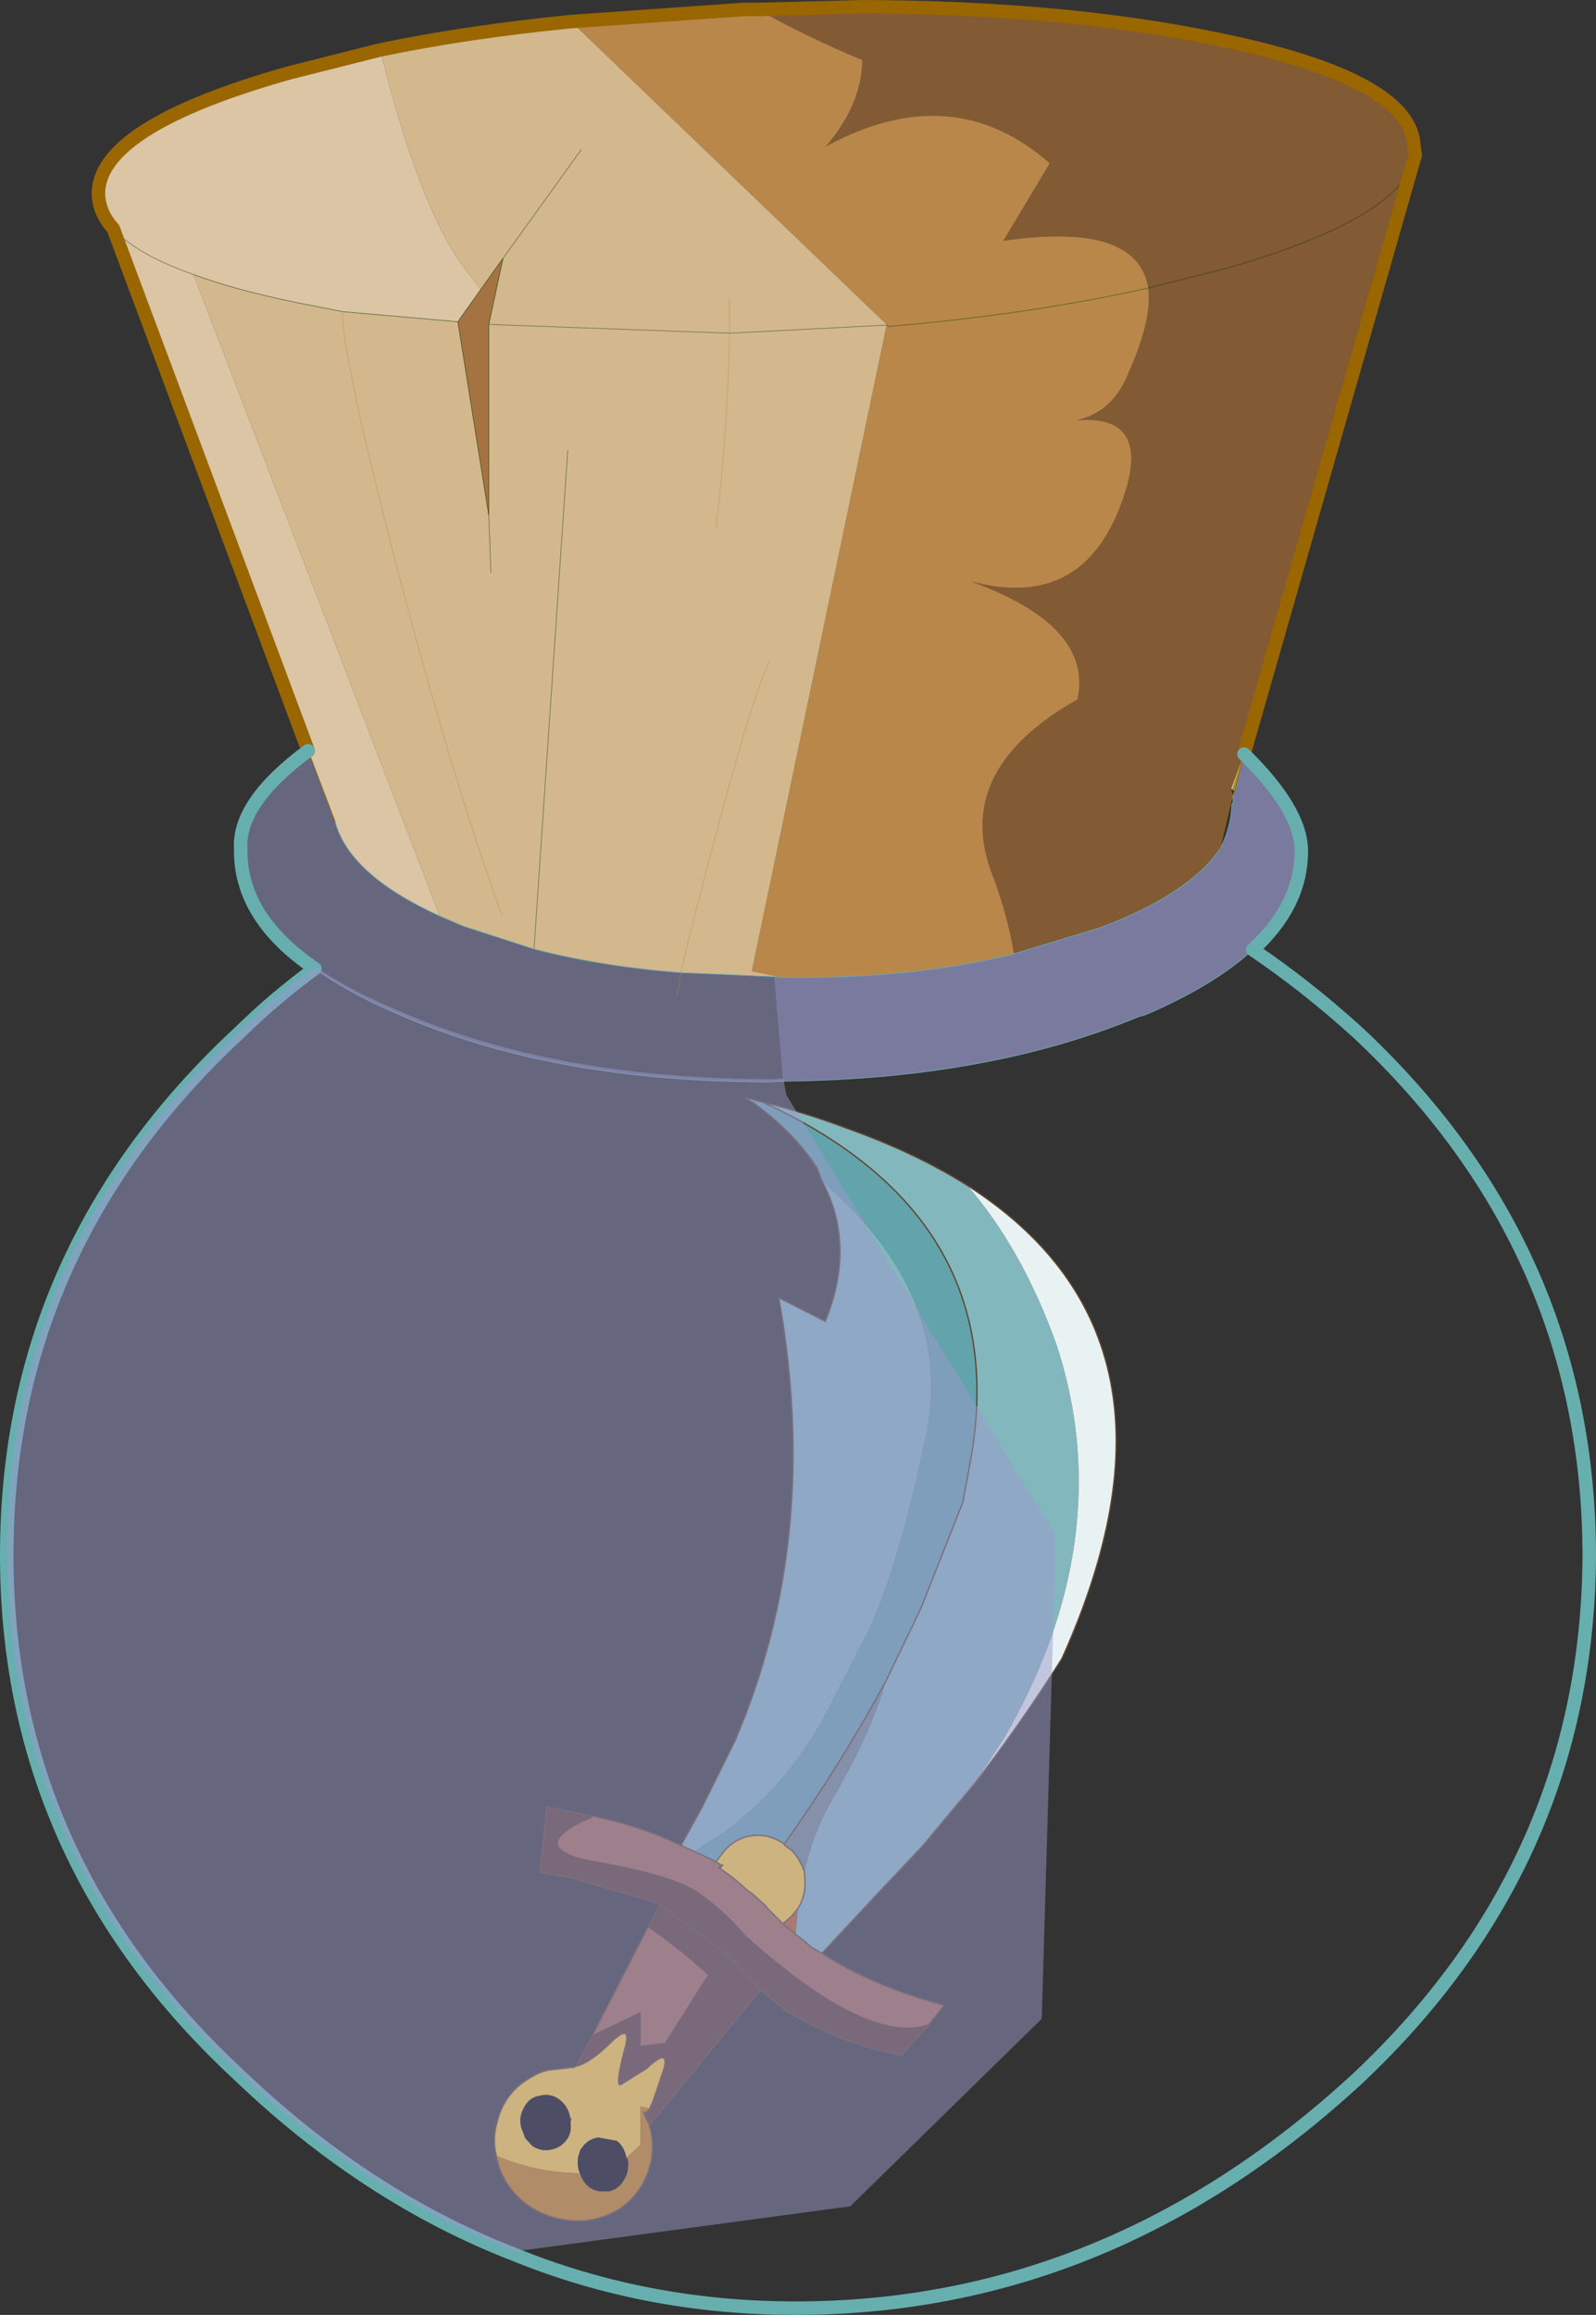 <?xml version="1.0" encoding="UTF-8" standalone="no"?>
<svg xmlns:xlink="http://www.w3.org/1999/xlink" height="171.6px" width="118.35px" xmlns="http://www.w3.org/2000/svg">
  <rect width="100%" height="100%" fill="#333333" stroke="none"/>
  <g transform="matrix(1.0, 0.0, 0.0, 1.0, 0.5, -4.95)">
    <path d="M60.45 92.5 L60.1 91.55 Q58.4 88.9 55.3 86.65 L55.3 86.45 56.05 86.65 Q74.9 95.3 71.4 113.6 L70.9 116.3 67.8 124.15 65.2 129.55 Q61.85 135.75 57.65 141.65 56.75 141.0 55.75 141.0 54.25 141.0 53.25 142.1 L52.6 142.95 51.0 142.2 Q51.35 141.9 52.95 140.95 53.05 140.85 53.1 140.85 55.9 138.8 58.1 136.05 60.1 133.45 61.5 130.5 L63.75 126.15 Q66.05 121.5 68.2 111.2 70.25 100.9 60.45 92.5" fill="#62a3ac" fill-rule="evenodd" stroke="none"/>
    <path d="M55.3 86.65 L54.8 86.35 55.3 86.45 55.3 86.65" fill="#c4dcdf" fill-rule="evenodd" stroke="none"/>
    <path d="M56.05 86.65 Q59.3 87.45 62.2 88.55 67.3 90.35 71.2 92.8 75.25 97.45 77.8 104.5 80.2 111.65 79.2 119.15 78.2 126.5 73.95 133.8 L71.75 137.2 69.15 140.3 67.95 141.75 64.55 145.35 60.45 149.75 59.6 149.25 Q59.15 148.8 58.7 148.5 L58.5 148.35 58.65 146.45 Q59.2 145.6 59.2 144.55 L59.15 143.7 Q59.8 140.7 61.35 138.1 64.05 133.45 65.2 129.55 L67.8 124.15 70.9 116.3 71.4 113.6 Q74.9 95.3 56.05 86.65 M50.0 141.75 L51.55 138.95 54.0 134.0 Q60.45 119.0 57.25 101.15 L60.7 102.9 Q63.0 97.2 60.45 92.5 70.25 100.9 68.2 111.2 66.05 121.5 63.75 126.15 L61.5 130.5 Q60.1 133.45 58.1 136.05 55.9 138.8 53.1 140.85 53.05 140.85 52.95 140.95 51.35 141.9 51.0 142.2 L50.0 141.75" fill="#83b7be" fill-rule="evenodd" stroke="none"/>
    <path d="M71.2 92.8 Q88.95 104.15 78.25 127.9 75.25 132.65 71.75 137.2 L73.95 133.8 Q78.2 126.5 79.2 119.15 80.2 111.65 77.8 104.5 75.25 97.45 71.2 92.8" fill="#e9f2f3" fill-rule="evenodd" stroke="none"/>
    <path d="M60.45 149.75 Q64.25 152.2 69.5 153.6 L68.4 155.0 Q63.9 156.6 54.8 148.45 53.1 146.45 51.15 145.15 49.2 143.9 43.7 142.95 38.1 141.95 43.55 139.6 46.9 140.3 49.45 141.5 L50.0 141.75 51.0 142.2 52.6 142.95 52.95 143.2 52.8 143.4 52.9 143.45 53.3 143.75 Q53.9 144.15 54.5 144.7 L55.0 145.15 55.2 145.25 55.65 145.65 55.75 145.75 56.15 146.1 56.4 146.4 56.45 146.45 57.55 147.55 57.9 147.85 58.5 148.35 58.7 148.5 Q59.15 148.8 59.6 149.25 L60.45 149.75 M43.45 155.8 L47.55 147.8 Q49.9 149.4 52.0 151.35 L48.8 156.4 47.0 156.6 47.0 154.1 43.45 155.8" fill="#a1664c" fill-rule="evenodd" stroke="none"/>
    <path d="M68.4 155.0 L66.35 157.3 Q61.65 156.4 57.55 153.85 L57.55 153.75 Q57.4 153.6 57.25 153.55 L55.9 152.45 47.65 162.5 47.65 162.45 47.2 161.5 Q47.35 161.7 47.7 161.25 47.7 161.1 47.85 160.9 L48.25 159.75 48.75 158.25 Q49.1 156.8 47.65 158.1 L47.5 158.25 45.5 159.5 45.4 159.45 Q45.25 159.05 45.8 156.95 46.45 154.7 44.7 156.45 43.2 157.9 42.25 158.1 L43.45 155.8 47.0 154.1 47.0 156.6 48.8 156.4 52.0 151.35 Q49.9 149.4 47.55 147.8 L48.45 146.1 47.0 145.65 41.9 144.15 39.55 143.75 40.05 138.9 43.55 139.6 Q38.1 141.95 43.7 142.95 49.2 143.9 51.15 145.15 53.1 146.45 54.8 148.45 63.9 156.6 68.4 155.0 M48.45 146.1 L49.9 147.25 Q53.25 149.4 55.9 152.45 53.25 149.4 49.9 147.25 L48.45 146.1" fill="#58382b" fill-rule="evenodd" stroke="none"/>
    <path d="M36.3 164.75 Q36.0 163.55 36.35 162.3 36.9 160.0 38.95 158.9 39.5 158.55 40.15 158.4 L40.7 158.35 41.95 158.2 42.05 158.2 42.25 158.1 Q43.2 157.9 44.7 156.45 46.45 154.7 45.8 156.95 45.25 159.05 45.4 159.45 L45.5 159.5 47.5 158.25 47.65 158.1 Q49.1 156.8 48.75 158.25 L48.25 159.75 47.85 160.9 Q47.7 161.1 47.7 161.25 L47.0 161.1 47.0 163.95 45.95 164.9 Q45.8 164.1 45.25 163.65 L43.85 163.4 Q43.0 163.55 42.6 164.25 L42.6 164.15 42.5 164.4 42.5 164.45 Q42.25 165.05 42.4 165.75 L42.5 166.05 Q39.2 166.0 36.3 164.75 M59.15 143.7 L59.2 144.55 Q59.2 145.6 58.65 146.45 L58.2 147.0 57.55 147.55 56.45 146.45 56.4 146.4 56.25 146.2 56.15 146.1 55.75 145.75 55.65 145.65 55.2 145.25 55.0 145.15 54.5 144.7 Q53.9 144.15 53.3 143.75 L52.9 143.45 53.1 143.2 52.95 143.2 52.6 142.95 53.25 142.1 Q54.25 141.0 55.75 141.0 56.75 141.0 57.65 141.65 L57.7 141.75 58.2 142.1 Q58.85 142.8 59.15 143.7 M41.8 162.0 Q41.65 161.1 41.0 160.6 40.35 160.1 39.55 160.3 38.8 160.4 38.4 161.1 37.95 161.85 38.15 162.65 L38.45 163.45 38.95 164.0 Q39.55 164.45 40.35 164.3 41.15 164.15 41.6 163.45 41.9 162.95 41.8 162.3 L41.9 162.0 41.8 162.0" fill="#ffcc33" fill-rule="evenodd" stroke="none"/>
    <path d="M65.2 129.55 Q64.05 133.45 61.35 138.1 59.8 140.7 59.15 143.7 58.85 142.8 58.2 142.1 L57.7 141.75 57.65 141.65 Q61.85 135.75 65.2 129.55" fill="#718688" fill-rule="evenodd" stroke="none"/>
    <path d="M58.65 146.45 L58.5 148.35 57.9 147.85 57.55 147.55 58.2 147.0 58.65 146.45 M52.95 143.2 L53.1 143.2 52.9 143.45 52.8 143.4 52.95 143.2 M56.15 146.1 L56.25 146.2 56.4 146.4 56.15 146.1" fill="#bd571a" fill-rule="evenodd" stroke="none"/>
    <path d="M41.8 162.3 Q41.9 162.95 41.6 163.45 41.15 164.15 40.35 164.3 39.55 164.45 38.95 164.0 L38.45 163.45 38.15 162.65 Q37.95 161.85 38.4 161.1 38.8 160.4 39.55 160.3 40.35 160.1 41.0 160.6 41.65 161.1 41.8 162.0 L41.8 162.3 M45.95 164.9 L46.05 164.95 Q46.2 165.85 45.8 166.5 45.4 167.25 44.65 167.4 L44.15 167.4 Q43.65 167.4 43.2 167.1 42.7 166.7 42.5 166.05 L42.4 165.75 Q42.25 165.05 42.5 164.45 L42.5 164.4 42.6 164.25 Q43.0 163.55 43.85 163.4 L45.25 163.65 Q45.8 164.1 45.95 164.9" fill="#000000" fill-rule="evenodd" stroke="none"/>
    <path d="M47.65 162.5 Q48.1 164.0 47.7 165.5 47.05 167.8 45.1 168.9 43.0 170.0 40.65 169.35 38.25 168.7 37.0 166.65 36.45 165.7 36.3 164.75 39.2 166.0 42.5 166.05 42.7 166.7 43.2 167.1 43.65 167.4 44.15 167.4 L44.65 167.4 Q45.4 167.25 45.8 166.5 46.2 165.85 46.05 164.95 L45.95 164.9 47.0 163.95 47.0 161.1 47.7 161.25 Q47.35 161.7 47.2 161.5 L47.65 162.45 47.65 162.5" fill="#c87e06" fill-rule="evenodd" stroke="none"/>
    <path d="M56.05 86.65 Q59.3 87.45 62.2 88.55 67.3 90.35 71.2 92.8 88.95 104.15 78.25 127.9 75.25 132.65 71.75 137.2 L69.15 140.3 67.95 141.75 64.55 145.35 60.45 149.75 Q64.25 152.2 69.5 153.6 L68.4 155.0 66.35 157.3 Q61.65 156.4 57.55 153.85 L57.55 153.75 Q57.4 153.6 57.25 153.55 L55.9 152.45 47.65 162.5 Q48.1 164.0 47.7 165.5 47.05 167.8 45.1 168.9 43.0 170.0 40.65 169.35 38.25 168.7 37.0 166.65 36.45 165.7 36.3 164.75 36.0 163.55 36.35 162.3 36.9 160.0 38.95 158.9 39.5 158.55 40.15 158.4 L40.7 158.35 41.95 158.2 42.05 158.2 42.25 158.1 43.45 155.8 47.55 147.8 48.45 146.1 47.0 145.65 41.9 144.15 39.55 143.75 40.05 138.9 43.55 139.6 Q46.9 140.3 49.45 141.5 L50.0 141.75 51.55 138.95 54.0 134.0 Q60.45 119.0 57.25 101.15 L60.7 102.9 Q63.0 97.2 60.45 92.5 L60.1 91.55 Q58.4 88.9 55.3 86.65 L54.8 86.35 55.3 86.45 56.05 86.65 Q74.9 95.3 71.4 113.6 L70.9 116.3 67.8 124.15 65.2 129.55 Q61.85 135.75 57.65 141.65 56.75 141.0 55.75 141.0 54.25 141.0 53.25 142.1 L52.6 142.95 52.95 143.2 53.1 143.2 52.9 143.45 53.3 143.75 Q53.9 144.15 54.5 144.7 L55.0 145.15 55.2 145.25 55.65 145.65 55.75 145.75 56.15 146.1 56.25 146.2 56.4 146.4 56.45 146.45 57.55 147.55 58.2 147.0 58.65 146.45 Q59.2 145.6 59.2 144.55 L59.15 143.7 Q58.85 142.8 58.2 142.1 L57.7 141.75 57.65 141.65 M58.5 148.35 L58.7 148.5 Q59.15 148.8 59.6 149.25 L60.45 149.75 M55.9 152.45 Q53.25 149.4 49.9 147.25 L48.45 146.1 M51.0 142.2 L52.6 142.95 M52.95 143.2 L52.8 143.4 52.9 143.45 M57.55 147.55 L57.9 147.85 58.5 148.35 M56.15 146.1 L56.4 146.4 M50.0 141.75 L51.0 142.2 M47.7 161.25 Q47.7 161.1 47.85 160.9 L48.25 159.75 48.75 158.25 Q49.1 156.8 47.65 158.1 L47.5 158.25 45.5 159.5 45.4 159.45 Q45.25 159.05 45.8 156.95 46.45 154.7 44.7 156.45 43.2 157.9 42.25 158.1 M47.7 161.25 Q47.35 161.7 47.2 161.5 L47.65 162.45 47.65 162.5" fill="none" stroke="#5f462e" stroke-linecap="round" stroke-linejoin="round" stroke-width="0.1"/>
    <path d="M55.7 5.65 L63.5 5.45 Q78.4 5.5 89.75 7.85 104.2 10.8 104.35 15.8 L104.45 16.45 104.2 17.3 91.75 60.85 90.8 63.4 90.9 63.9 89.95 67.9 Q87.7 71.2 81.15 73.7 L74.7 75.65 Q74.2 72.75 73.15 69.95 70.0 62.1 79.4 56.8 80.6 51.35 71.5 48.05 79.85 50.3 82.75 42.0 85.0 35.65 79.35 36.1 82.05 35.5 83.2 32.55 84.95 28.65 84.65 26.3 83.85 21.35 73.9 22.8 L77.35 17.05 Q70.1 10.7 60.75 15.8 63.4 12.7 63.45 9.4 59.35 7.7 55.7 5.65 M104.2 17.3 Q102.3 21.45 90.4 24.85 L84.65 26.3 90.4 24.85 Q102.3 21.45 104.2 17.3" fill="#825a33" fill-rule="evenodd" stroke="none"/>
    <path d="M41.85 6.55 L54.65 5.65 55.7 5.65 Q59.35 7.7 63.45 9.4 63.4 12.7 60.75 15.8 70.1 10.7 77.35 17.05 L73.9 22.8 Q83.85 21.35 84.65 26.3 84.95 28.65 83.2 32.55 82.05 35.5 79.35 36.1 85.0 35.65 82.75 42.0 79.85 50.3 71.5 48.05 80.6 51.35 79.4 56.8 70.0 62.1 73.15 69.95 74.2 72.75 74.7 75.65 67.05 77.55 57.45 77.4 L55.25 76.95 65.25 29.05 65.4 29.15 41.85 6.55 M84.65 26.3 Q75.95 28.25 65.4 29.15 75.95 28.25 84.65 26.3" fill="#b9874a" fill-rule="evenodd" stroke="none"/>
    <path d="M91.75 60.85 Q96.0 65.0 96.0 68.05 96.0 72.05 92.4 75.35 89.6 77.95 84.5 80.15 L83.85 80.35 Q72.75 84.95 57.55 85.1 L56.9 77.35 57.45 77.4 Q67.05 77.55 74.7 75.65 L81.15 73.7 Q87.7 71.2 89.95 67.9 90.8 66.35 90.85 64.55 L90.95 64.45 90.9 63.9 91.05 63.6 91.75 60.85" fill="#9898cc" fill-opacity="0.702" fill-rule="evenodd" stroke="none"/>
    <path d="M27.7 8.65 Q34.2 7.3 41.85 6.55 L65.4 29.15 65.25 29.05 53.6 29.65 65.25 29.05 55.25 76.95 57.45 77.4 56.9 77.35 50.0 77.05 Q44.1 76.6 39.1 75.3 L33.85 73.6 32.1 72.85 13.85 25.3 Q16.95 26.45 21.6 27.4 L24.9 28.05 33.45 28.8 35.75 43.2 35.75 29.0 36.8 24.1 35.15 26.4 33.8 24.65 Q30.45 19.95 27.7 8.65 M90.8 63.4 L91.75 60.85 90.9 63.5 90.8 63.4 M53.6 27.15 L53.6 29.65 Q53.45 37.1 52.6 44.0 53.45 37.1 53.6 29.65 L53.6 27.15 M36.7 72.75 Q32.9 62.25 28.75 46.3 24.85 31.2 24.9 28.05 24.85 31.2 28.75 46.3 32.9 62.25 36.7 72.75 M35.9 47.4 L35.75 43.2 35.9 47.4 M50.0 77.05 Q50.6 74.25 52.5 67.15 55.45 56.05 56.6 53.9 55.45 56.05 52.5 67.15 50.6 74.25 50.0 77.05 M42.6 16.05 L36.8 24.1 42.6 16.05 M53.6 29.65 L35.75 29.0 53.6 29.65 M41.6 38.35 L39.1 75.3 41.6 38.35" fill="#d2b88c" fill-rule="evenodd" stroke="none"/>
    <path d="M91.75 60.85 L91.05 63.6 90.9 63.5 91.75 60.85" fill="#999900" fill-rule="evenodd" stroke="none"/>
    <path d="M22.35 60.6 L7.9 21.9 Q6.9 20.8 6.8 19.45 6.6 14.4 20.95 10.35 L27.7 8.65 Q30.45 19.95 33.8 24.65 L35.15 26.4 33.45 28.8 24.9 28.05 21.6 27.4 Q16.95 26.45 13.85 25.3 9.6 23.8 7.9 21.9 9.6 23.8 13.85 25.3 L32.1 72.85 Q25.4 69.8 24.35 65.85 L22.35 60.6" fill="#dbc5a4" fill-rule="evenodd" stroke="none"/>
    <path d="M35.15 26.4 L36.8 24.1 35.75 29.0 35.75 43.2 33.45 28.8 35.15 26.4" fill="#a57341" fill-rule="evenodd" stroke="none"/>
    <path d="M22.85 76.75 Q17.25 72.95 17.35 67.85 17.15 64.45 22.35 60.6 L24.35 65.85 Q25.4 69.8 32.1 72.85 L33.85 73.6 39.1 75.3 Q44.1 76.6 50.0 77.05 L56.9 77.35 57.55 85.1 56.6 85.15 Q40.3 85.15 28.85 80.05 25.25 78.5 22.85 76.75 M49.7 78.75 L50.0 77.05 49.7 78.75" fill="#9999cb" fill-opacity="0.502" fill-rule="evenodd" stroke="none"/>
    <path d="M84.65 26.3 L90.4 24.85 Q102.3 21.45 104.2 17.3 M65.25 29.05 L65.4 29.15 Q75.95 28.25 84.65 26.3 M53.6 29.65 L65.25 29.05 M33.45 28.8 L35.75 43.2 35.75 29.0 36.8 24.1 35.15 26.4 33.45 28.8 24.9 28.05 21.6 27.4 Q16.95 26.45 13.85 25.3 9.6 23.8 7.9 21.9 M35.75 43.2 L35.9 47.4 M39.1 75.3 L41.6 38.35 M35.75 29.0 L53.6 29.65 M36.8 24.1 L42.6 16.05" fill="none" stroke="#003200" stroke-linecap="round" stroke-linejoin="round" stroke-opacity="0.502" stroke-width="0.05"/>
    <path d="M55.7 5.65 L63.5 5.45 Q78.4 5.5 89.75 7.85 104.2 10.8 104.35 15.8 L104.45 16.45 104.2 17.3 91.75 60.85 M22.35 60.6 L7.9 21.9 Q6.9 20.8 6.8 19.45 6.6 14.4 20.95 10.35 L27.7 8.65 Q34.2 7.3 41.85 6.55 L54.65 5.65 55.7 5.65" fill="none" stroke="#996600" stroke-linecap="round" stroke-linejoin="round" stroke-width="1.0"/>
    <path d="M74.7 75.65 L81.15 73.7 Q87.7 71.2 89.95 67.9 90.8 66.35 90.85 64.55 L90.95 64.45 90.9 63.9 M92.4 75.35 Q89.6 77.95 84.5 80.15 L83.85 80.35 Q72.75 84.95 57.55 85.1 L56.6 85.15 Q40.3 85.15 28.85 80.05 25.25 78.5 22.85 76.75 M57.45 77.4 Q67.05 77.55 74.7 75.65 M32.1 72.85 Q25.4 69.8 24.35 65.85 M50.0 77.05 Q44.1 76.6 39.1 75.3 L33.85 73.6 32.1 72.85 M50.0 77.05 L56.9 77.35 57.45 77.4" fill="none" stroke="#67afaf" stroke-linecap="round" stroke-linejoin="round" stroke-width="0.05"/>
    <path d="M89.95 67.9 L90.9 63.9 91.05 63.6 91.75 60.85 M24.35 65.85 L22.35 60.6" fill="none" stroke="#996600" stroke-linecap="round" stroke-linejoin="round" stroke-width="0.05"/>
    <path d="M91.75 60.85 Q96.0 65.0 96.0 68.05 96.0 72.05 92.4 75.35 96.4 78.05 100.25 81.55 117.35 97.6 117.35 120.35 117.2 143.0 100.2 159.0 81.75 176.05 58.5 176.05 47.4 176.05 37.6 172.05 26.65 167.8 17.2 158.75 -0.05 142.75 0.0 120.1 0.05 97.4 17.35 81.4 19.9 78.9 22.85 76.75 17.25 72.95 17.35 67.85 17.15 64.45 22.35 60.6" fill="none" stroke="#67afaf" stroke-linecap="round" stroke-linejoin="round" stroke-width="1.0"/>
    <path d="M53.6 29.65 Q53.45 37.1 52.6 44.0 M53.6 29.65 L53.6 27.15 M24.9 28.05 Q24.85 31.2 28.75 46.3 32.9 62.25 36.7 72.75 M56.6 53.9 Q55.45 56.05 52.5 67.15 50.6 74.25 50.0 77.05 L49.7 78.75" fill="none" stroke="#b9874a" stroke-linecap="round" stroke-linejoin="round" stroke-opacity="0.502" stroke-width="0.05"/>
    <path d="M22.9 76.6 Q25.3 78.3 28.9 79.8 40.35 84.9 56.65 84.95 L57.6 84.9 57.8 86.1 77.8 118.8 76.75 154.6 62.55 168.5 37.65 171.85 Q26.65 167.6 17.25 158.55 0.0 142.6 0.05 119.85 0.1 97.15 17.45 81.15 19.95 78.65 22.9 76.6" fill="#9999cb" fill-opacity="0.502" fill-rule="evenodd" stroke="none"/>
  </g>
</svg>
